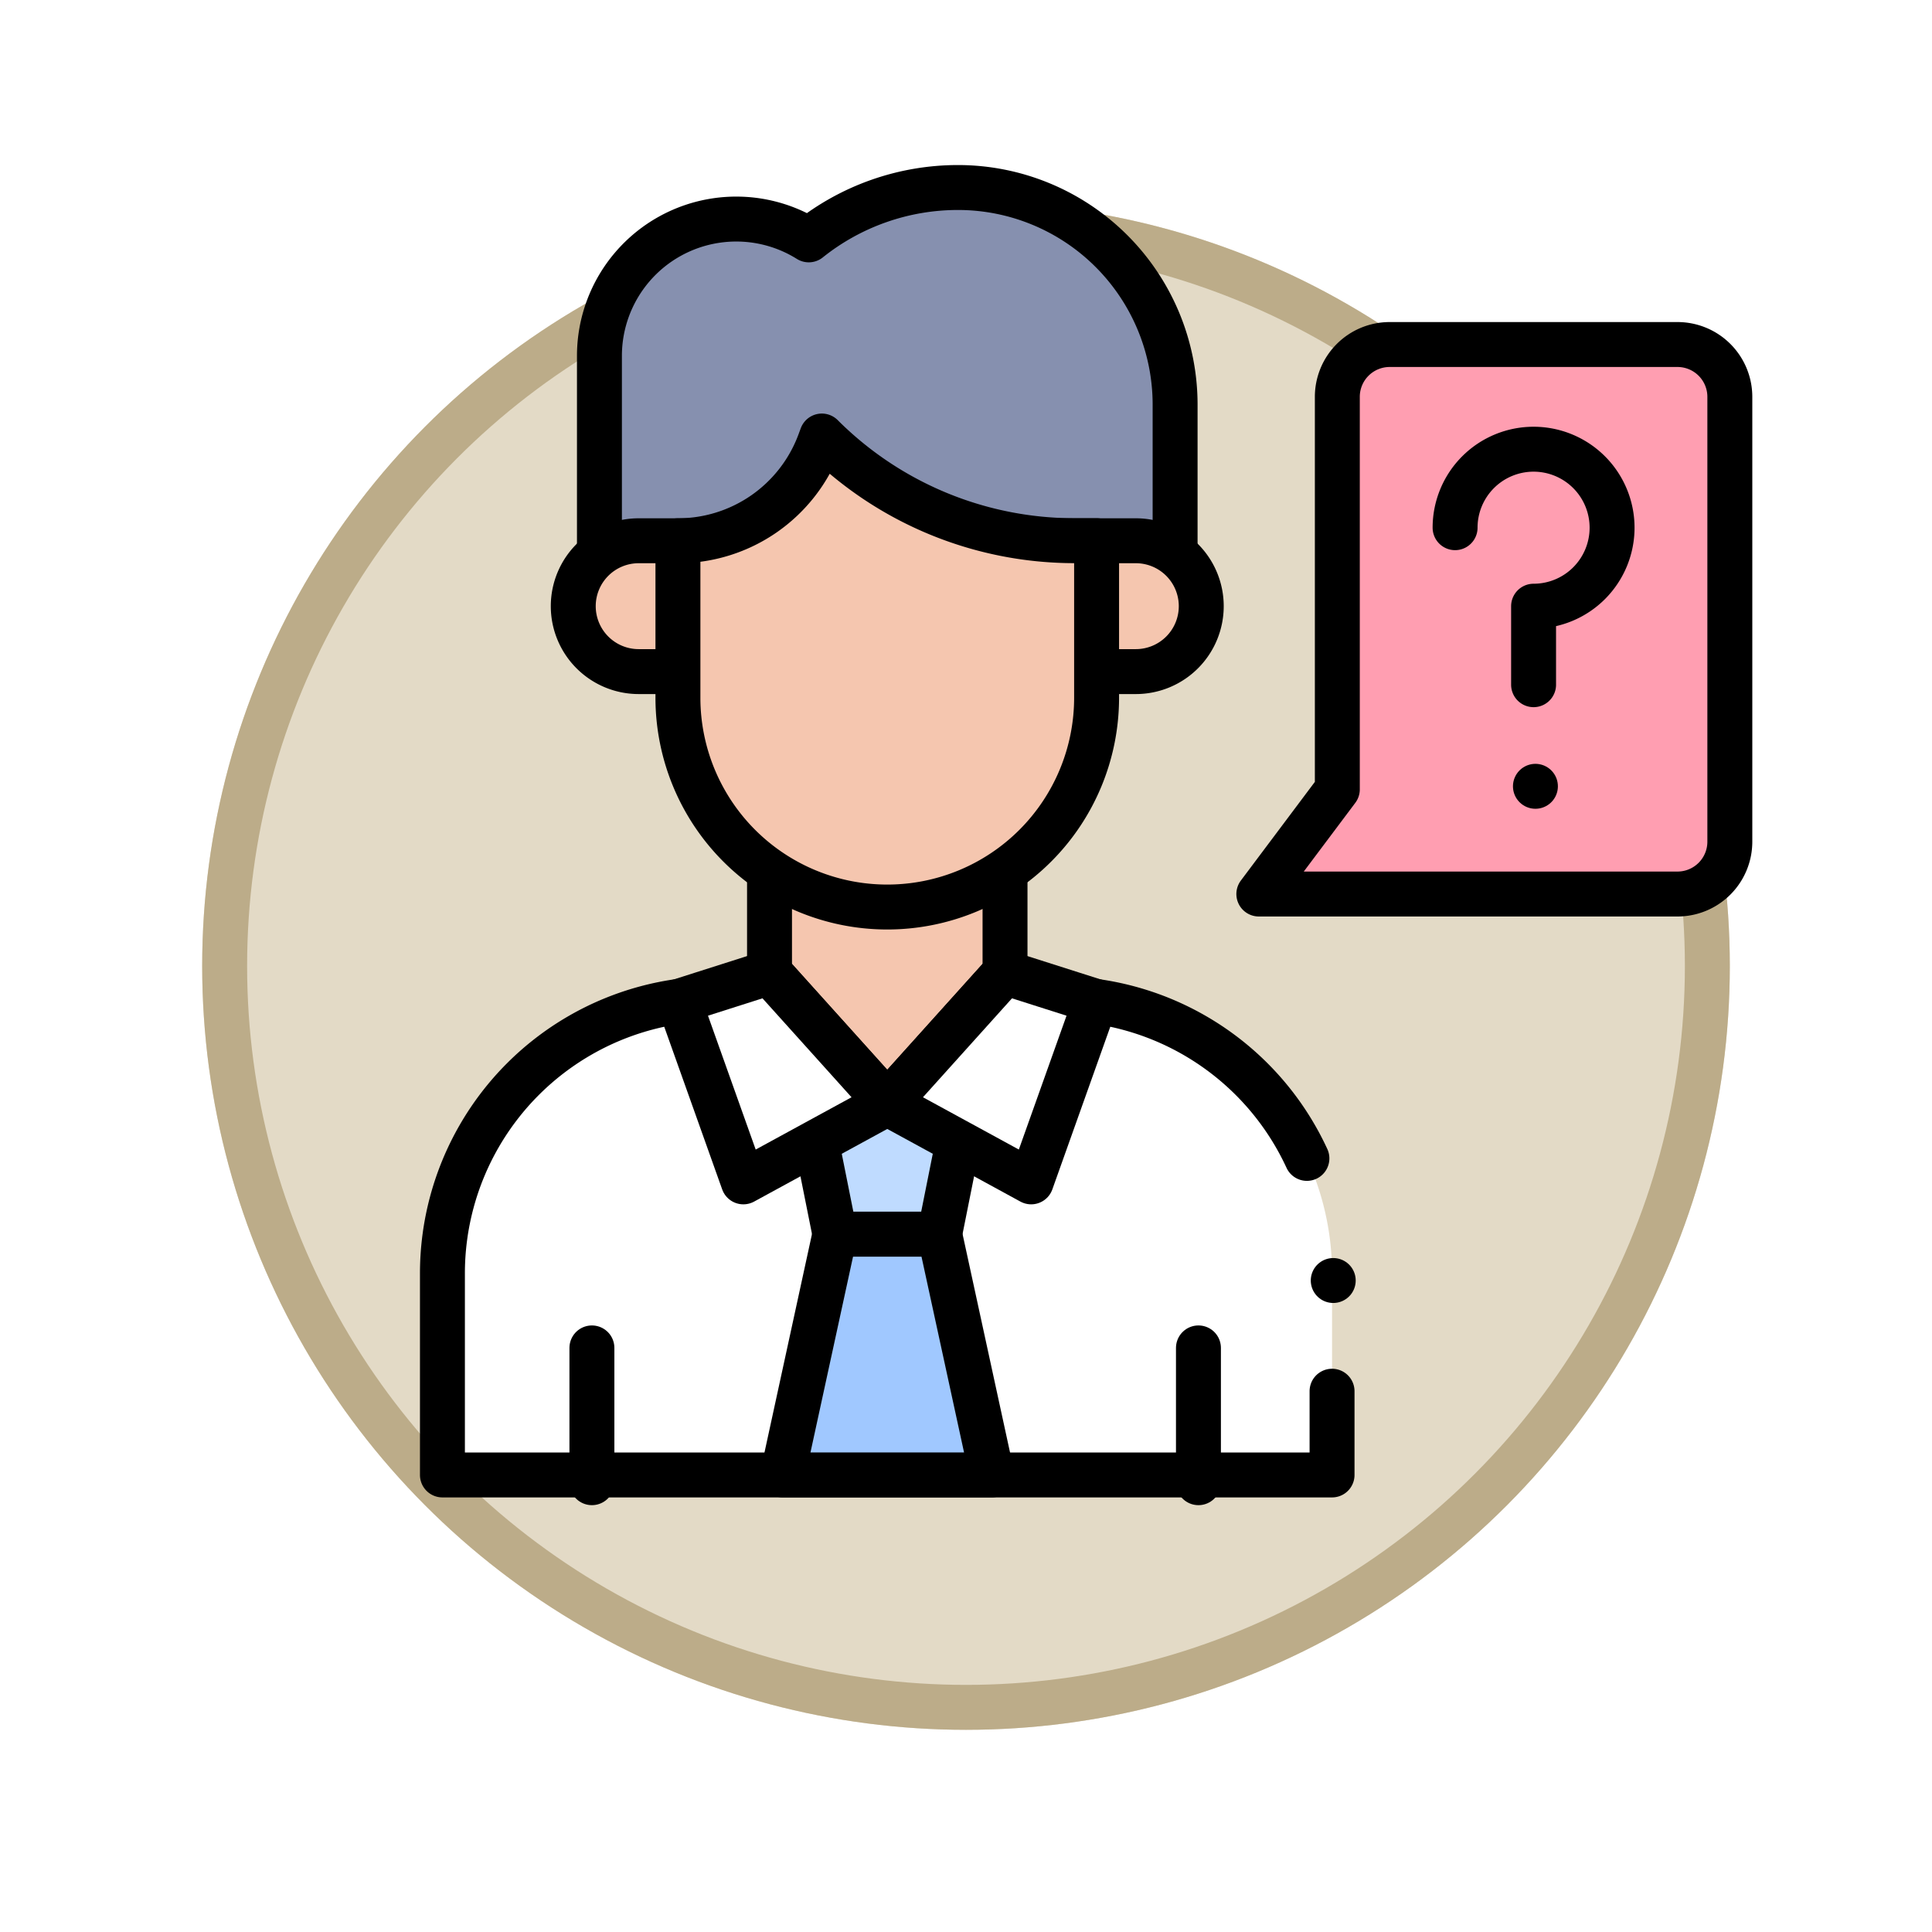 <svg xmlns="http://www.w3.org/2000/svg" xmlns:xlink="http://www.w3.org/1999/xlink" width="86" height="86" viewBox="0 0 86 86">
  <defs>
    <filter id="Ellipse_11495" x="0" y="0" width="86" height="86" filterUnits="userSpaceOnUse">
      <feOffset dy="3" input="SourceAlpha"/>
      <feGaussianBlur stdDeviation="3" result="blur"/>
      <feFlood flood-opacity="0.161"/>
      <feComposite operator="in" in2="blur"/>
      <feComposite in="SourceGraphic"/>
    </filter>
  </defs>
  <g id="Group_1099689" data-name="Group 1099689" transform="translate(-187 -1853)">
    <g transform="matrix(1, 0, 0, 1, 187, 1853)" filter="url(#Ellipse_11495)">
      <g id="Ellipse_11495-2" data-name="Ellipse 11495" transform="translate(9 6)" fill="#e3dac6" stroke="#bcac89" stroke-width="2">
        <circle cx="34" cy="34" r="34" stroke="none"/>
        <circle cx="34" cy="34" r="33" fill="none"/>
      </g>
    </g>
    <g id="question_14913011" transform="translate(196.694 1851.347)">
      <g id="Group_1143288" data-name="Group 1143288" transform="translate(46.341 16.989)">
        <path id="Path_904062" data-name="Path 904062" d="M340.636,94.46H322l3.494-4.659V72.33a2.329,2.329,0,0,1,2.33-2.33h12.812a2.329,2.329,0,0,1,2.33,2.33v19.8A2.33,2.33,0,0,1,340.636,94.46Z" transform="translate(-322 -70)" fill="#ff9eb1" stroke="#000" stroke-linecap="round" stroke-linejoin="round" stroke-miterlimit="10" stroke-width="2"/>
        <g id="Group_1143287" data-name="Group 1143287" transform="translate(8.736 4.659)">
          <path id="Path_904063" data-name="Path 904063" d="M400.494,120.483v-3.494A3.494,3.494,0,1,0,397,113.494" transform="translate(-397 -110)" fill="none" stroke="#000" stroke-linecap="round" stroke-linejoin="round" stroke-miterlimit="10" stroke-width="2"/>
          <g id="Group_1143286" data-name="Group 1143286" transform="translate(3.576 15.006)">
            <rect id="Rectangle_404965" data-name="Rectangle 404965" fill="none" stroke="#000" stroke-linecap="round" stroke-linejoin="round" stroke-miterlimit="10" stroke-width="2"/>
          </g>
        </g>
      </g>
      <path id="Path_904064" data-name="Path 904064" d="M34.132,320H22.23A12.23,12.23,0,0,0,10,332.23V341.2H49.6V332.23A12.23,12.23,0,0,0,37.372,320Z" transform="translate(0 -273.892)" fill="#fff"/>
      <path id="Path_904065" data-name="Path 904065" d="M48.481,327.109A12.232,12.232,0,0,0,37.372,320H22.23A12.23,12.23,0,0,0,10,332.23V341.2H49.6v-3.727" transform="translate(0 -273.892)" fill="none" stroke="#000" stroke-linecap="round" stroke-linejoin="round" stroke-miterlimit="10" stroke-width="2"/>
      <path id="Path_904066" data-name="Path 904066" d="M156.989,360H150l1.165,5.824h4.659Z" transform="translate(-123.693 -309.233)" fill="#bfdbff" stroke="#000" stroke-linecap="round" stroke-linejoin="round" stroke-miterlimit="10" stroke-width="2"/>
      <path id="Path_904067" data-name="Path 904067" d="M149.318,420.716H140L142.33,410h4.659Z" transform="translate(-114.858 -353.409)" fill="#a0c8ff" stroke="#000" stroke-linecap="round" stroke-linejoin="round" stroke-miterlimit="10" stroke-width="2"/>
      <line id="Line_620" data-name="Line 620" y2="6" transform="translate(16.654 61.653)" fill="none" stroke="#000" stroke-linecap="round" stroke-linejoin="round" stroke-miterlimit="10" stroke-width="2"/>
      <line id="Line_621" data-name="Line 621" y2="6" transform="translate(43.653 61.653)" fill="none" stroke="#000" stroke-linecap="round" stroke-linejoin="round" stroke-miterlimit="10" stroke-width="2"/>
      <path id="Path_904068" data-name="Path 904068" d="M145.483,261.406V255H135v6.406l5.241,5.824Z" transform="translate(-110.44 -216.463)" fill="#f5c6af" stroke="#000" stroke-linecap="round" stroke-linejoin="round" stroke-miterlimit="10" stroke-width="2"/>
      <path id="Path_904069" data-name="Path 904069" d="M95.625,27.471V19.666A9.666,9.666,0,0,0,85.959,10h0a10.631,10.631,0,0,0-6.641,2.33h0A6.09,6.09,0,0,0,70,17.494v9.977Z" transform="translate(-53.011 0)" fill="#8690af" stroke="#000" stroke-linecap="round" stroke-linejoin="round" stroke-miterlimit="10" stroke-width="2"/>
      <path id="Path_904070" data-name="Path 904070" d="M87.954,147.912h0A2.912,2.912,0,0,0,85.042,145H62.912A2.912,2.912,0,0,0,60,147.912h0a2.912,2.912,0,0,0,2.912,2.912h22.13A2.912,2.912,0,0,0,87.954,147.912Z" transform="translate(-44.176 -119.276)" fill="#f5c6af" stroke="#000" stroke-linecap="round" stroke-linejoin="round" stroke-miterlimit="10" stroke-width="2"/>
      <path id="Path_904071" data-name="Path 904071" d="M100,109.659h0a6.723,6.723,0,0,0,6.295-4.362l.111-.3h0a15.907,15.907,0,0,0,11.248,4.659h.982v6.989a9.318,9.318,0,0,1-9.318,9.318h0A9.318,9.318,0,0,1,100,116.648Z" transform="translate(-79.517 -83.935)" fill="#f5c6af" stroke="#000" stroke-linecap="round" stroke-linejoin="round" stroke-miterlimit="10" stroke-width="2"/>
      <path id="Path_904072" data-name="Path 904072" d="M104.449,310l-4.027,1.283,2.863,8.036,6.406-3.494Z" transform="translate(-79.89 -265.057)" fill="#fff" stroke="#000" stroke-linecap="round" stroke-linejoin="round" stroke-miterlimit="10" stroke-width="2"/>
      <g id="Group_1143289" data-name="Group 1143289" transform="translate(49.653 58.653)">
        <rect id="Rectangle_404966" data-name="Rectangle 404966" transform="translate(0 0)" fill="#fff"/>
        <rect id="Rectangle_404967" data-name="Rectangle 404967" transform="translate(0 0)" fill="none" stroke="#000" stroke-linecap="round" stroke-linejoin="round" stroke-miterlimit="10" stroke-width="2"/>
      </g>
      <path id="Path_904073" data-name="Path 904073" d="M185.241,310l4.028,1.283-2.863,8.036L180,315.824Z" transform="translate(-150.199 -265.057)" fill="#fff" stroke="#000" stroke-linecap="round" stroke-linejoin="round" stroke-miterlimit="10" stroke-width="2"/>
    </g>
  </g>
</svg>
